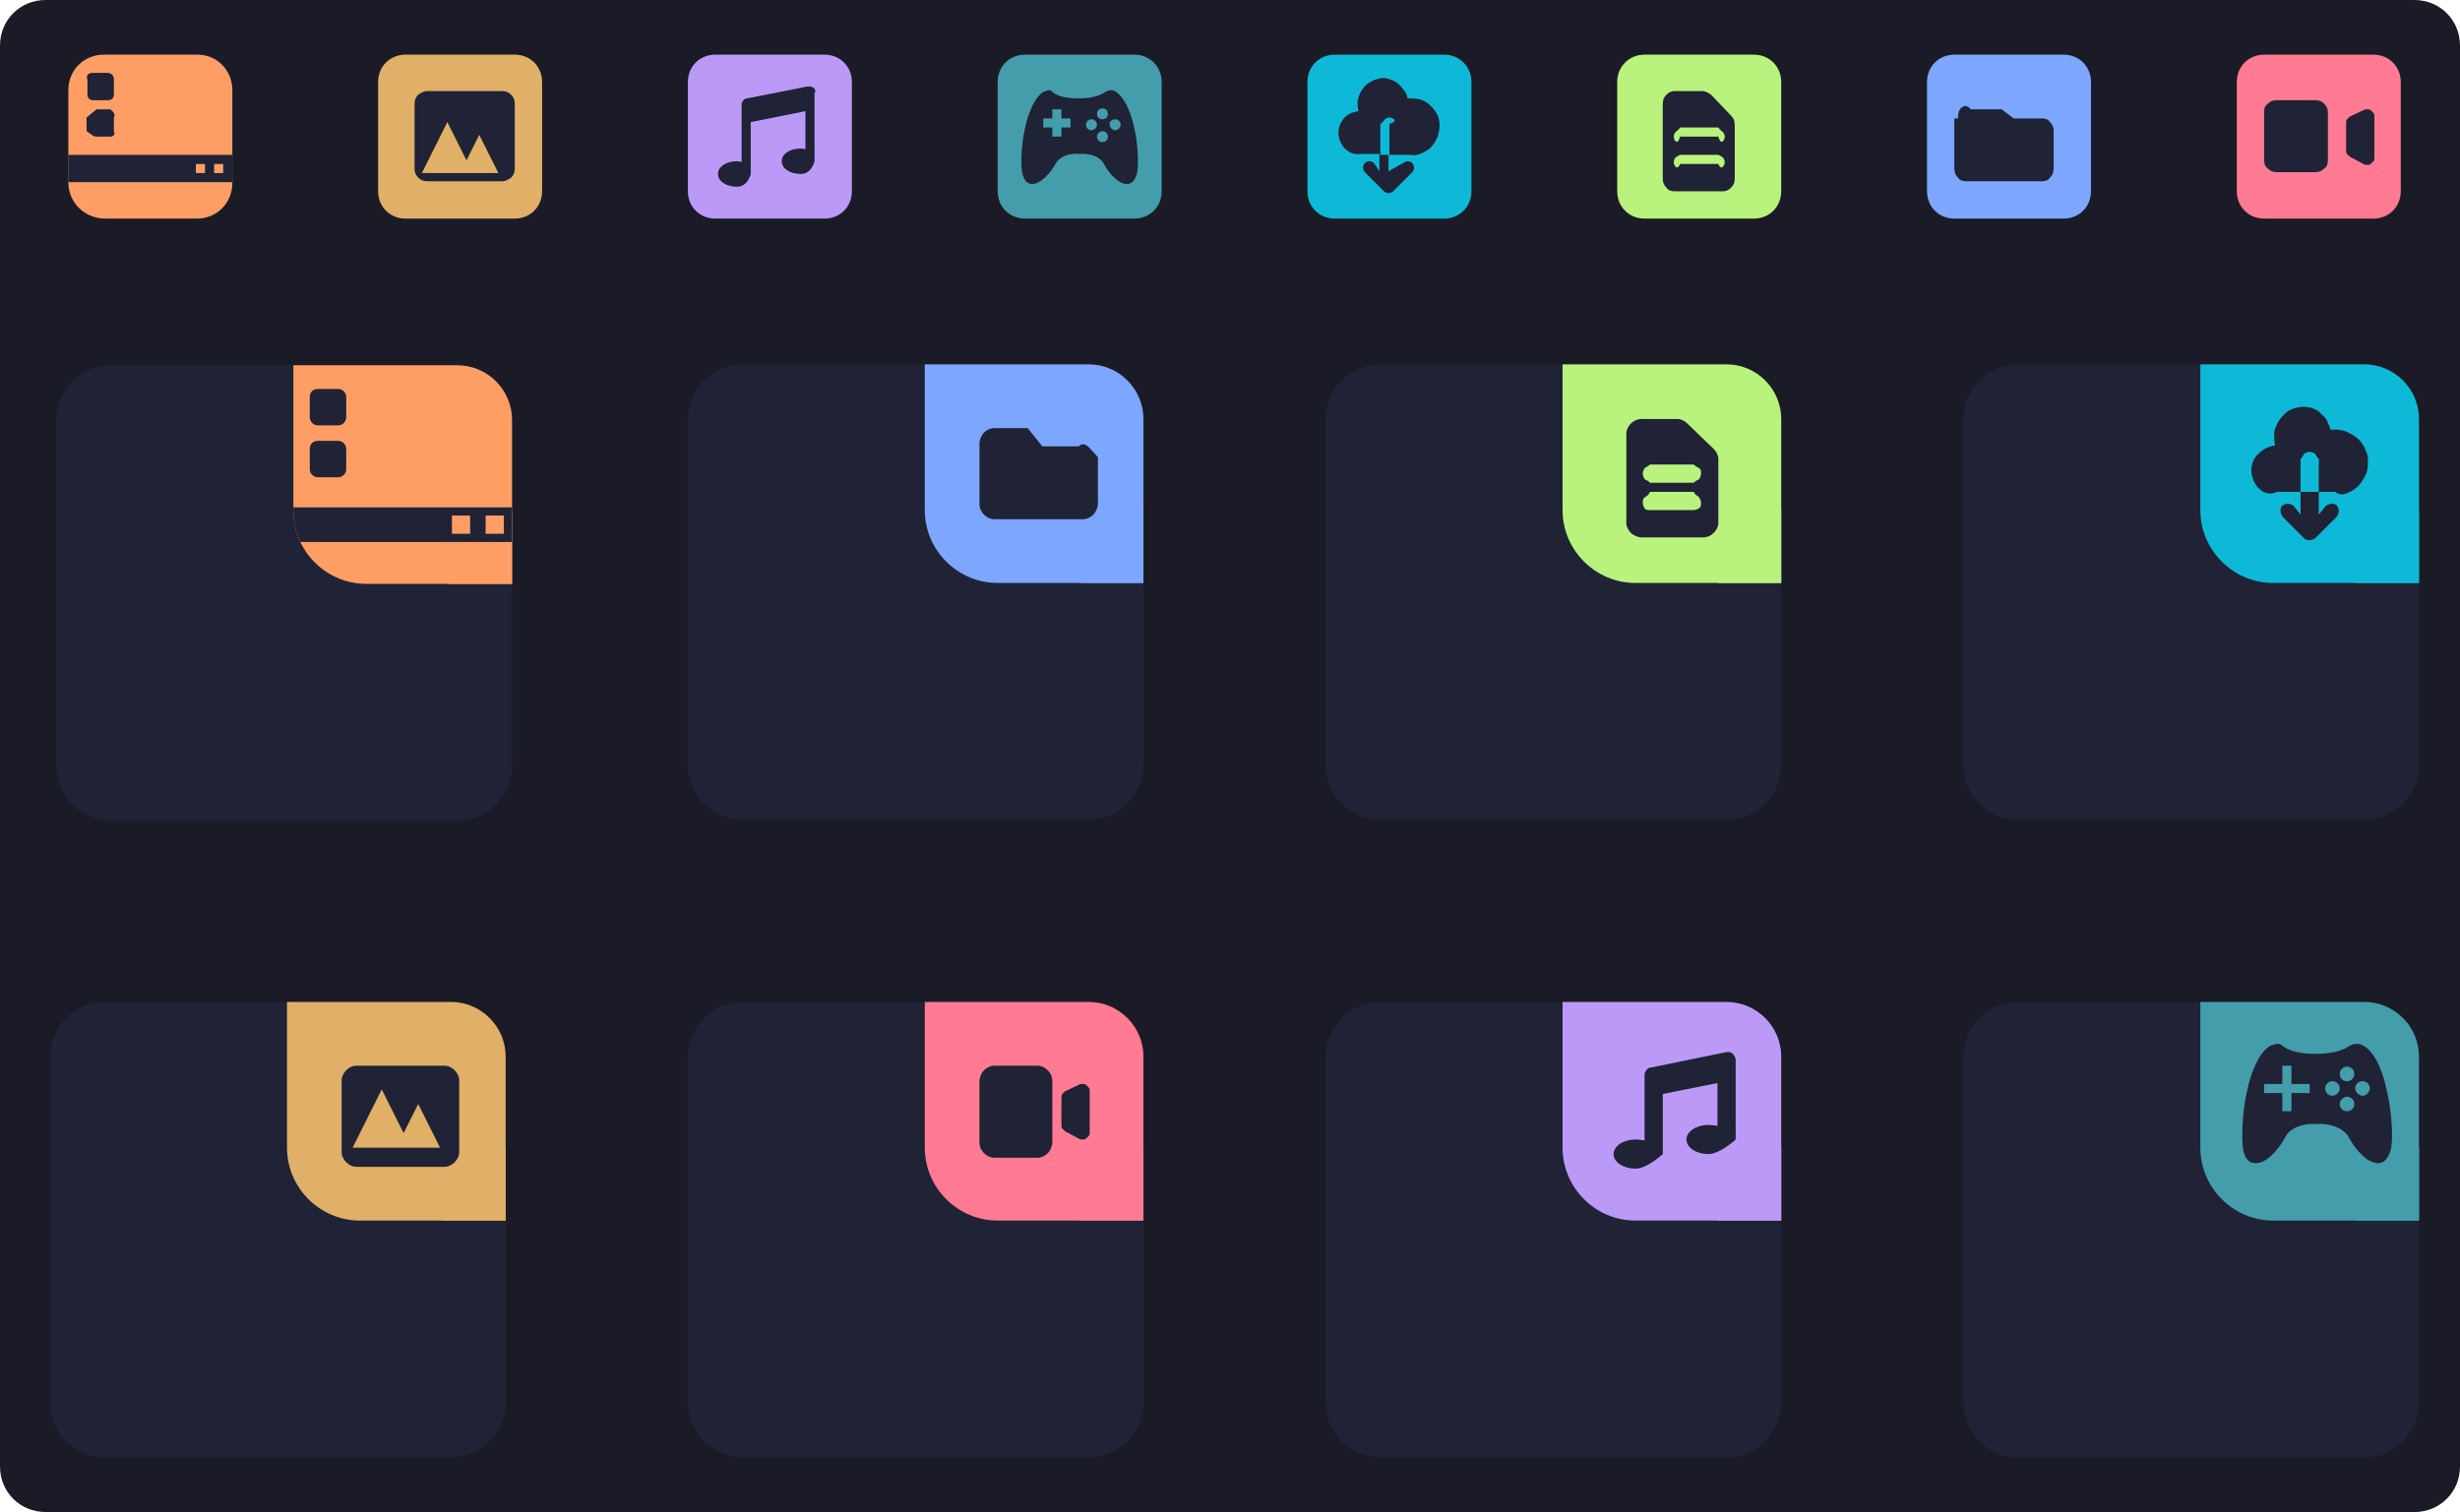 <?xml version="1.0" encoding="utf-8"?>
<!-- Generator: Adobe Illustrator 25.2.0, SVG Export Plug-In . SVG Version: 6.00 Build 0)  -->
<svg version="1.1" xmlns="http://www.w3.org/2000/svg" xmlns:xlink="http://www.w3.org/1999/xlink" x="0px" y="0px"
	 viewBox="0 0 270 166" style="enable-background:new 0 0 270 166;" xml:space="preserve">
<style type="text/css">
	.st0{fill:#1a1b26;}
	.st1{fill:#1f2335;}
	.st2{clip-path:url(#SVGID_2_);}
	.st3{fill:#449dab;}
	.st4{clip-path:url(#SVGID_4_);}
	.st5{fill:#bb9af7;}
	.st6{clip-path:url(#SVGID_6_);}
	.st7{fill:#e0af68;}
	.st8{fill-rule:evenodd;clip-rule:evenodd;fill:#1f2335;}
	.st9{clip-path:url(#SVGID_8_);}
	.st10{fill:#ff7a93;}
	.st11{clip-path:url(#SVGID_10_);}
	.st12{fill:#7da6ff;}
	.st13{clip-path:url(#SVGID_12_);}
	.st14{fill:#b9f27c;}
	.st15{clip-path:url(#SVGID_14_);}
	.st16{fill:#0db9d7;}
	.st17{clip-path:url(#SVGID_16_);}
	.st18{fill:#ff9e64;}
</style>
<g id="Layer_2">
	<path class="st0" d="M265,166H5c-2.8,0-5-2.2-5-5V5c0-2.8,2.2-5,5-5h260c2.8,0,5,2.2,5,5v156C270,163.8,267.8,166,265,166z"/>
</g>
<g id="Layer_1">
	<g>
		<g>
			<g>
				<g>
					<path class="st1" d="M221.5,110h38c3.3,0,6,2.7,6,6v38c0,3.3-2.7,6-6,6h-38c-3.3,0-6-2.7-6-6v-38
						C215.5,112.7,218.2,110,221.5,110z"/>
					<g>
						<g>
							<defs>
								<path id="SVGID_1_" d="M241.5,110h18c3.3,0,6,2.7,6,6v18h-16c-4.4,0-8-3.6-8-8V110z"/>
							</defs>
							<clipPath id="SVGID_2_">
								<use xlink:href="#SVGID_1_"  style="overflow:visible;"/>
							</clipPath>
							<g class="st2">
								<path class="st3" d="M241.5,110h18c3.3,0,6,2.7,6,6v18h-16c-4.4,0-8-3.6-8-8V110z"/>
								<g>
									<circle class="st3" cx="266" cy="133.5" r="7.5"/>
								</g>
								<path class="st1" d="M250,114.6c-0.2,0-0.5,0.1-0.8,0.2c-1.1,0.6-2.1,2.6-2.6,5.1c-0.5,2.2-0.6,5.1-0.4,6.3
									c0.2,1,0.6,1.5,1.4,1.5c1.1,0,2.4-1.3,3.3-3c0.6-1,2.1-1.4,3.4-1.3c1.4-0.1,2.8,0.4,3.4,1.3c0.9,1.7,2.2,3,3.3,3
									c0.7,0,1.1-0.5,1.4-1.5c0.3-1.2,0.1-4.2-0.4-6.3c-0.5-2.6-1.5-4.5-2.6-5.1c-0.3-0.2-0.6-0.2-0.8-0.2s-0.5,0.1-0.7,0.2
									c-0.5,0.4-1.7,0.9-3.7,0.9s-3.1-0.4-3.7-0.9C250.4,114.7,250.2,114.6,250,114.6z M250.2,117h1.3v2h2v1h-2v2h-1v-2h-2v-1h2
									v-2H250.2z M257.6,117.1c0.5,0,0.8,0.4,0.8,0.8c0,0.5-0.4,0.8-0.8,0.8c-0.5,0-0.8-0.4-0.8-0.8
									C256.8,117.4,257.2,117.1,257.6,117.1z M256,118.7c0.5,0,0.8,0.4,0.8,0.8s-0.4,0.8-0.8,0.8c-0.5,0-0.8-0.4-0.8-0.8
									S255.5,118.7,256,118.7z M259.3,118.7c0.5,0,0.8,0.4,0.8,0.8s-0.4,0.8-0.8,0.8c-0.4,0-0.8-0.4-0.8-0.8
									S258.8,118.7,259.3,118.7z M257.6,120.4c0.5,0,0.8,0.4,0.8,0.8c0,0.4-0.3,0.8-0.8,0.8s-0.8-0.4-0.8-0.8
									C256.8,120.8,257.2,120.4,257.6,120.4z"/>
							</g>
						</g>
					</g>
				</g>
			</g>
			<g>
				<path class="st1" d="M151.5,110h38c3.3,0,6,2.7,6,6v38c0,3.3-2.7,6-6,6h-38c-3.3,0-6-2.7-6-6v-38
					C145.5,112.7,148.2,110,151.5,110z"/>
				<g>
					<defs>
						<path id="SVGID_3_" d="M171.5,110h18c3.3,0,6,2.7,6,6v18h-16c-4.4,0-8-3.6-8-8V110z"/>
					</defs>
					<clipPath id="SVGID_4_">
						<use xlink:href="#SVGID_3_"  style="overflow:visible;"/>
					</clipPath>
					<g class="st4">
						<path class="st5" d="M171.5,110h18c3.3,0,6,2.7,6,6v18h-16c-4.4,0-8-3.6-8-8V110z"/>
						<g>
							<circle class="st5" cx="196" cy="133.5" r="7.5"/>
						</g>
						<path class="st1" d="M190.5,116.4c0-0.1,0-0.2-0.1-0.4c-0.1-0.1-0.1-0.2-0.2-0.3c-0.1-0.1-0.2-0.1-0.3-0.2c-0.1,0-0.2,0-0.4,0
							l-8.3,1.7c-0.2,0-0.4,0.1-0.5,0.3c-0.1,0.1-0.2,0.3-0.2,0.5v7.2c0,0-0.7-0.1-1-0.1c-1.3,0-2.4,0.7-2.4,1.6
							c0,0.9,1.1,1.6,2.4,1.6s3-1.6,3-1.6v-6.6l6-1.2v4.7c0,0-0.7-0.1-1-0.1c-1.3,0-2.4,0.7-2.4,1.6c0,0.9,1.1,1.6,2.4,1.6
							s3-1.6,3-1.6V116.4z"/>
					</g>
				</g>
			</g>
			<g>
				<path class="st1" d="M11.5,110h38c3.3,0,6,2.7,6,6v38c0,3.3-2.7,6-6,6h-38c-3.3,0-6-2.7-6-6v-38C5.5,112.7,8.2,110,11.5,110z"/>
				<g>
					<defs>
						<path id="SVGID_5_" d="M31.5,110h18c3.3,0,6,2.7,6,6v18h-16c-4.4,0-8-3.6-8-8V110z"/>
					</defs>
					<clipPath id="SVGID_6_">
						<use xlink:href="#SVGID_5_"  style="overflow:visible;"/>
					</clipPath>
					<g class="st6">
						<path class="st7" d="M31.5,110h18c3.3,0,6,2.7,6,6v18h-16c-4.4,0-8-3.6-8-8V110z"/>
						<g>
							<circle class="st7" cx="56" cy="133.5" r="7.5"/>
						</g>
						<path class="st8" d="M39.1,117c-0.4,0-0.8,0.2-1.1,0.5c-0.3,0.3-0.5,0.7-0.5,1.1v7.9c0,0.4,0.2,0.8,0.5,1.1
							c0.3,0.3,0.7,0.5,1.1,0.5h9.7c0.4,0,0.8-0.2,1.1-0.5c0.3-0.3,0.5-0.7,0.5-1.1v-7.9c0-0.4-0.2-0.8-0.5-1.1
							c-0.3-0.3-0.7-0.5-1.1-0.5H39.1z M48.3,126h-9.6l3.2-6.4l2.4,4.8l1.6-3.2L48.3,126z"/>
					</g>
				</g>
			</g>
			<g>
				<path class="st1" d="M81.5,110h38c3.3,0,6,2.7,6,6v38c0,3.3-2.7,6-6,6h-38c-3.3,0-6-2.7-6-6v-38C75.5,112.7,78.2,110,81.5,110z"
					/>
				<g>
					<defs>
						<path id="SVGID_7_" d="M101.5,110h18c3.3,0,6,2.7,6,6v18h-16c-4.4,0-8-3.6-8-8V110z"/>
					</defs>
					<clipPath id="SVGID_8_">
						<use xlink:href="#SVGID_7_"  style="overflow:visible;"/>
					</clipPath>
					<g class="st9">
						<path class="st10" d="M101.5,110h18c3.3,0,6,2.7,6,6v18h-16c-4.4,0-8-3.6-8-8V110z"/>
						<g>
							<circle class="st10" cx="126" cy="133.5" r="7.5"/>
						</g>
						<path class="st1" d="M107.5,118.7c0-0.4,0.2-0.9,0.5-1.2c0.3-0.3,0.7-0.5,1.1-0.5h4.8c0.4,0,0.8,0.2,1.1,0.5
							c0.3,0.3,0.5,0.7,0.5,1.2v6.7c0,0.4-0.2,0.9-0.5,1.2c-0.3,0.3-0.7,0.5-1.1,0.5h-4.8c-0.4,0-0.8-0.2-1.1-0.5
							c-0.3-0.3-0.5-0.7-0.5-1.2V118.7z M116.9,119.8c-0.1,0.1-0.2,0.2-0.3,0.3c-0.1,0.1-0.1,0.3-0.1,0.4v3c0,0.1,0,0.3,0.1,0.4
							c0.1,0.1,0.2,0.2,0.3,0.3l1.5,0.8c0.1,0.1,0.2,0.1,0.4,0.1c0.1,0,0.3,0,0.4-0.1c0.1-0.1,0.2-0.2,0.3-0.3
							c0.1-0.1,0.1-0.2,0.1-0.4v-4.5c0-0.1,0-0.3-0.1-0.4c-0.1-0.1-0.2-0.2-0.3-0.3c-0.1-0.1-0.2-0.1-0.4-0.1c-0.1,0-0.3,0-0.4,0.1
							L116.9,119.8z"/>
					</g>
				</g>
			</g>
		</g>
		<g>
			<g>
				<path class="st1" d="M81.5,40h38c3.3,0,6,2.7,6,6v38c0,3.3-2.7,6-6,6h-38c-3.3,0-6-2.7-6-6V46C75.5,42.7,78.2,40,81.5,40z"/>
				<g>
					<defs>
						<path id="SVGID_9_" d="M101.5,40h18c3.3,0,6,2.7,6,6v18h-16c-4.4,0-8-3.6-8-8V40z"/>
					</defs>
					<clipPath id="SVGID_10_">
						<use xlink:href="#SVGID_9_"  style="overflow:visible;"/>
					</clipPath>
					<g class="st11">
						<path class="st12" d="M101.5,40h18c3.3,0,6,2.7,6,6v18h-16c-4.4,0-8-3.6-8-8V40z"/>
						<g>
							<circle class="st12" cx="126.1" cy="63.3" r="7.5"/>
						</g>
						<path class="st1" d="M107.5,48.7c0-0.4,0.2-0.9,0.5-1.2c0.3-0.3,0.7-0.5,1.1-0.5h3.7l1.6,2h4c0.4-0.4,0.8-0.2,1.1,0.1
							c0.3,0.3,1,1.1,1,1.1v5.1c0,0.4-0.2,0.9-0.5,1.2c-0.3,0.3-0.7,0.5-1.1,0.5h-9.8c-0.4,0-0.8-0.2-1.1-0.5
							c-0.3-0.3-0.5-0.7-0.5-1.2V48.7z"/>
					</g>
				</g>
			</g>
			<g>
				<path class="st1" d="M151.5,40h38c3.3,0,6,2.7,6,6v38c0,3.3-2.7,6-6,6h-38c-3.3,0-6-2.7-6-6V46C145.5,42.7,148.2,40,151.5,40z"
					/>
				<g>
					<defs>
						<path id="SVGID_11_" d="M171.5,40h18c3.3,0,6,2.7,6,6v18h-16c-4.4,0-8-3.6-8-8V40z"/>
					</defs>
					<clipPath id="SVGID_12_">
						<use xlink:href="#SVGID_11_"  style="overflow:visible;"/>
					</clipPath>
					<g class="st13">
						<path class="st14" d="M171.5,40h18c3.3,0,6,2.7,6,6v18h-16c-4.4,0-8-3.6-8-8V40z"/>
						<g>
							<circle class="st14" cx="196" cy="63.5" r="7.5"/>
						</g>
						<path class="st8" d="M178.5,47.6c0-0.4,0.2-0.8,0.5-1.1c0.3-0.3,0.7-0.5,1.2-0.5h3.9c0.4,0,0.8,0.2,1.1,0.5l2.9,2.8
							c0.3,0.3,0.5,0.7,0.5,1.1v7c0,0.4-0.2,0.8-0.5,1.1c-0.3,0.3-0.7,0.5-1.2,0.5h-6.7c-0.4,0-0.9-0.2-1.2-0.5
							c-0.3-0.3-0.5-0.7-0.5-1.1V47.6z M180.3,52c0-0.2,0.1-0.4,0.2-0.6c0.1-0.1,0.4-0.2,0.6-0.4h4.8c0.2,0.2,0.4,0.3,0.6,0.4
							c0.2,0.1,0.2,0.4,0.2,0.6s-0.1,0.4-0.2,0.6c-0.2,0.1-0.4,0.2-0.6,0.4h-4.8c-0.2-0.2-0.4-0.3-0.6-0.4
							C180.4,52.4,180.3,52.2,180.3,52z M181.1,54c-0.2,0.4-0.4,0.5-0.6,0.6c-0.2,0.2-0.2,0.4-0.2,0.6s0.1,0.4,0.2,0.6
							c0.1,0.2,0.4,0.2,0.6,0.2h4.8c0.2,0,0.4-0.1,0.6-0.2c0.2-0.2,0.2-0.4,0.2-0.6s-0.1-0.4-0.2-0.6c-0.2-0.2-0.4-0.2-0.6-0.6
							H181.1z"/>
					</g>
				</g>
			</g>
			<g>
				<path class="st1" d="M221.5,40h38c3.3,0,6,2.7,6,6v38c0,3.3-2.7,6-6,6h-38c-3.3,0-6-2.7-6-6V46C215.5,42.7,218.2,40,221.5,40z"
					/>
				<g>
					<defs>
						<path id="SVGID_13_" d="M241.5,40h18c3.3,0,6,2.7,6,6v18h-16c-4.4,0-8-3.6-8-8V40z"/>
					</defs>
					<clipPath id="SVGID_14_">
						<use xlink:href="#SVGID_13_"  style="overflow:visible;"/>
					</clipPath>
					<g class="st15">
						<path class="st16" d="M241.5,40h18c3.3,0,6,2.7,6,6v18h-16c-4.4,0-8-3.6-8-8V40z"/>
						<g>
							<circle class="st16" cx="266" cy="63.5" r="7.5"/>
						</g>
						<path class="st8" d="M247.1,51.6c0,0.7,0.3,1.5,0.8,2c0.5,0.5,1.2,0.8,2,0.4h2.6v2.5l-0.8-1c-0.2-0.1-0.4-0.2-0.6-0.2
							c-0.2,0-0.4,0.1-0.6,0.2c-0.1,0.1-0.2,0.3-0.2,0.6c0,0.2,0.1,0.4,0.2,0.6l2.4,2.4c0.1,0.2,0.4,0.2,0.6,0.2
							c0.2,0,0.4-0.1,0.6-0.2l2.4-2.4c0.1-0.2,0.2-0.4,0.2-0.6c0-0.2-0.1-0.4-0.2-0.6c-0.1-0.1-0.3-0.2-0.6-0.2
							c-0.2,0-0.4,0.1-0.6,0.2l-0.8,1V54h1.8c0.5,0.4,1,0.3,1.4,0.1c0.5-0.2,0.9-0.5,1.2-0.8c0.3-0.4,0.6-0.8,0.8-1.3
							c0.2-0.5,0.2-1,0.2-1.5c0-0.5-0.2-1-0.4-1.4c-0.2-0.4-0.5-0.8-0.9-1.1c-0.4-0.3-0.8-0.5-1.3-0.7c-0.5-0.1-1-0.2-1.5-0.1
							c-0.1-0.4-0.3-0.8-0.5-1.2c-0.2-0.3-0.6-0.6-0.9-0.9c-0.4-0.2-0.8-0.4-1.2-0.4c-0.4-0.1-0.9,0-1.3,0.1
							c-0.4,0.1-0.8,0.3-1.1,0.6c-0.3,0.3-0.6,0.6-0.8,1c-0.2,0.4-0.4,0.8-0.4,1.2s0,0.9,0.1,1.3c-0.7,0.1-1.3,0.4-1.8,0.9
							C247.4,50.2,247.1,50.9,247.1,51.6L247.1,51.6z M254.5,54h-2v-3.6c0.2-0.2,0.3-0.4,0.4-0.6c0.2-0.1,0.4-0.2,0.6-0.2
							c0.2,0,0.4,0.1,0.6,0.2c0.1,0.2,0.2,0.4,0.4,0.6V54z"/>
					</g>
				</g>
			</g>
			<g>
				<path class="st1" d="M12.2,40.1h38c3.3,0,6,2.7,6,6v38c0,3.3-2.7,6-6,6h-38c-3.3,0-6-2.7-6-6v-38C6.2,42.8,8.9,40.1,12.2,40.1z"
					/>
				<g>
					<g>
						<defs>
							<path id="SVGID_15_" d="M32.2,40.1h18c3.3,0,6,2.7,6,6v18h-16c-4.4,0-8-3.6-8-8V40.1z"/>
						</defs>
						<clipPath id="SVGID_16_">
							<use xlink:href="#SVGID_15_"  style="overflow:visible;"/>
						</clipPath>
						<g class="st17">
							<path class="st18" d="M32.2,40.1h18c3.3,0,6,2.7,6,6v18h-16c-4.4,0-8-3.6-8-8V40.1z"/>
							<g>
								<circle class="st18" cx="56.7" cy="63.6" r="7.5"/>
							</g>
							<path class="st1" d="M34.9,42.7h2.2c0.5,0,0.9,0.4,0.9,0.9v2.2c0,0.5-0.4,0.9-0.9,0.9h-2.2c-0.5,0-0.9-0.4-0.9-0.9v-2.2
								C34,43,34.4,42.7,34.9,42.7z"/>
							<path class="st1" d="M30.5,55.7v3.8h25.7v-3.8H30.5z M51.6,58.6h-2v-2h2V58.6z M55.3,58.6h-2v-2h2V58.6z"/>
							<path class="st1" d="M34.9,48.4h2.2c0.5,0,0.9,0.4,0.9,0.9v2.2c0,0.5-0.4,0.9-0.9,0.9h-2.2c-0.5,0-0.9-0.4-0.9-0.9v-2.2
								C34,48.7,34.4,48.4,34.9,48.4z"/>
						</g>
					</g>
				</g>
			</g>
		</g>
	</g>
	<g>
		<g>
			<g>
				<path class="st12" d="M214.5,6h12c1.7,0,3,1.3,3,3v12c0,1.7-1.3,3-3,3h-12c-1.7,0-3-1.3-3-3V9C211.5,7.3,212.8,6,214.5,6z"/>
				<path class="st1" d="M214.9,13c0-0.6,0.1-0.9,0.4-1.2c0.3-0.2,0.6-0.3,1,0.2h3.4l1.3,1h3.1c0.4,0,0.7,0.1,0.9,0.4
					c0.3,0.3,0.4,0.6,0.4,0.9v4.2c0,0.4-0.1,0.7-0.4,1c-0.2,0.3-0.5,0.4-0.9,0.4h-8.3c-0.4,0-0.7-0.1-0.9-0.4
					c-0.3-0.3-0.4-0.6-0.4-1V13H214.9z"/>
			</g>
		</g>
		<g>
			<path class="st14" d="M180.5,6h12c1.7,0,3,1.3,3,3v12c0,1.7-1.3,3-3,3h-12c-1.7,0-3-1.3-3-3V9C177.5,7.3,178.8,6,180.5,6z"/>
			<path class="st8" d="M182.5,11.4c0-0.4,0.1-0.7,0.4-1c0.3-0.3,0.6-0.4,0.9-0.4h3c0.4,0,0.7,0.2,1,0.4l2.2,2.3
				c0.3,0.3,0.4,0.6,0.4,1v5.9c0,0.4-0.1,0.7-0.4,1c-0.3,0.3-0.6,0.4-0.9,0.4h-5.3c-0.4,0-0.7-0.1-0.9-0.4c-0.3-0.3-0.4-0.6-0.4-1
				V11.4z M183.7,15c0-0.2,0.1-0.4,0.2-0.5s0.3-0.2,0.5-0.5h4.2c0.2,0.3,0.4,0.4,0.5,0.5s0.2,0.3,0.2,0.5s-0.1,0.4-0.2,0.5
				c-0.1,0.1-0.3,0.2-0.5-0.5h-4.2c-0.2,0.7-0.4,0.6-0.5,0.5C183.8,15.4,183.7,15.2,183.7,15z M184.4,17c-0.2,0.1-0.4,0.2-0.5,0.3
				s-0.2,0.3-0.2,0.5s0.1,0.4,0.2,0.5c0.1,0.1,0.3,0.2,0.5-0.3h4.2c0.2,0.5,0.4,0.4,0.5,0.3c0.1-0.1,0.2-0.3,0.2-0.5
				s-0.1-0.4-0.2-0.5s-0.3-0.2-0.5-0.3H184.4z"/>
		</g>
		<g>
			<path class="st16" d="M146.5,6h12c1.7,0,3,1.3,3,3v12c0,1.7-1.3,3-3,3h-12c-1.7,0-3-1.3-3-3V9C143.5,7.3,144.8,6,146.5,6z"/>
			<path class="st8" d="M146.9,14.6c0,0.6,0.3,1.3,0.7,1.7c0.5,0.5,1.1,0.7,1.7,0.6h2.1v1.9l-0.6-0.9c-0.1-0.1-0.3-0.2-0.5-0.2
				c-0.2,0-0.4,0.1-0.5,0.2c-0.1,0.1-0.2,0.3-0.2,0.5c0,0.2,0.1,0.4,0.2,0.5l2.1,2.1c0.1,0.1,0.3,0.2,0.5,0.2s0.4-0.1,0.5-0.2
				l2.1-2.1c0.1-0.1,0.2-0.3,0.2-0.5c0-0.2-0.1-0.4-0.2-0.5c-0.1-0.1-0.3-0.2-0.5-0.2c-0.2,0-0.4,0.1-0.5,0.2l-1.6,0.9V17h2.4
				c0.4,0.1,0.9,0,1.3-0.2c0.4-0.2,0.8-0.4,1-0.7c0.3-0.3,0.5-0.7,0.7-1.1c0.1-0.4,0.2-0.8,0.2-1.3c0-0.4-0.1-0.9-0.3-1.2
				c-0.2-0.4-0.5-0.7-0.8-1c-0.3-0.3-0.7-0.5-1.1-0.6c-0.4-0.1-0.9-0.1-1.3-0.1c-0.1-0.4-0.2-0.7-0.5-1c-0.2-0.3-0.5-0.6-0.8-0.8
				c-0.3-0.2-0.7-0.3-1-0.4c-0.4-0.1-0.7,0-1.1,0.1c-0.4,0.1-0.7,0.3-1,0.5c-0.3,0.2-0.5,0.5-0.7,0.8s-0.3,0.7-0.4,1.1
				c0,0.4,0,0.7,0.1,1.1c-0.6,0.1-1.2,0.3-1.6,0.8C147.1,13.5,146.9,14,146.9,14.6L146.9,14.6z M152.5,17h-1v-3.4
				c0.3-0.2,0.4-0.4,0.5-0.5c0.1-0.1,0.3-0.2,0.5-0.2c0.2,0,0.4,0.1,0.5,0.2c0.1,0.1,0.2,0.3-0.5,0.5V17z"/>
		</g>
		<g>
			<g>
				<path class="st3" d="M112.5,6h12c1.7,0,3,1.3,3,3v12c0,1.7-1.3,3-3,3h-12c-1.7,0-3-1.3-3-3V9C109.5,7.3,110.8,6,112.5,6z"/>
				<path class="st1" d="M115.1,9.9c-0.1,0-0.3,0.1-0.6,0.2c-0.8,0.5-1.6,2-2,4c-0.4,1.7-0.5,4-0.3,4.9c0.2,0.8,0.5,1.2,1.1,1.2
					c0.8,0,1.9-1,2.6-2.3c0.5-0.8,1.6-1.1,2.6-1c1.1-0.1,2.2,0.3,2.6,1c0.7,1.3,1.7,2.3,2.6,2.3c0.5,0,0.9-0.4,1.1-1.2
					c0.2-0.9,0.1-3.3-0.3-4.9c-0.4-2-1.2-3.5-2-4c-0.2-0.2-0.5-0.2-0.6-0.2c-0.2,0-0.4,0.1-0.6,0.2c-0.4,0.3-1.3,0.7-2.9,0.7
					s-2.4-0.3-2.9-0.7C115.5,10,115.3,9.9,115.1,9.9z M115.5,12h1v1h1v1h-1v1h-1v-1h-1v-1h1v-1.1V12z M121,11.9
					c0.4,0,0.6,0.3,0.6,0.6c0,0.4-0.3,0.6-0.6,0.6c-0.4,0-0.6-0.3-0.6-0.6C120.4,12.1,120.7,11.9,121,11.9z M119.8,13.1
					c0.4,0,0.6,0.3,0.6,0.6s-0.3,0.6-0.6,0.6c-0.4,0-0.6-0.3-0.6-0.6C119.2,13.4,119.4,13.1,119.8,13.1z M122.4,13.1
					c0.4,0,0.6,0.3,0.6,0.6s-0.3,0.6-0.6,0.6c-0.3,0-0.6-0.3-0.6-0.6C121.7,13.4,122,13.1,122.4,13.1z M121,14.4
					c0.4,0,0.6,0.3,0.6,0.6s-0.2,0.6-0.6,0.6s-0.6-0.3-0.6-0.6S120.7,14.4,121,14.4z"/>
			</g>
		</g>
		<g>
			<path class="st5" d="M78.5,6h12c1.7,0,3,1.3,3,3v12c0,1.7-1.3,3-3,3h-12c-1.7,0-3-1.3-3-3V9C75.5,7.3,76.8,6,78.5,6z"/>
			<path class="st1" d="M89.5,10.1c0-0.1,0-0.2-0.1-0.3c0-0.1-0.1-0.2-0.2-0.2c-0.1-0.1-0.2-0.1-0.3-0.1c-0.1,0-0.2,0-0.3,0L82,10.8
				c-0.2,0-0.3,0.1-0.4,0.2c-0.1,0.1-0.2,0.3-0.2,0.4v6.4c0,0-0.3-0.1-0.5-0.1c-1.2,0-2.1,0.6-2.1,1.4c0,0.8,0.9,1.4,2.1,1.4
				c1.2,0,1.5-1.4,1.5-1.4v-5.7l6-1.2v4.2c0,0-0.3-0.1-0.5-0.1c-1.2,0-2.1,0.6-2.1,1.4c0,0.8,0.9,1.4,2.1,1.4s1.5-1.4,1.5-1.4V10.1z
				"/>
		</g>
		<g>
			<path class="st7" d="M44.5,6h12c1.7,0,3,1.3,3,3v12c0,1.7-1.3,3-3,3h-12c-1.7,0-3-1.3-3-3V9C41.5,7.3,42.8,6,44.5,6z"/>
			<path class="st8" d="M46.9,10c-0.4,0-0.7,0.2-1,0.4c-0.3,0.3-0.4,0.6-0.4,1v7.1c0,0.4,0.1,0.7,0.4,1c0.3,0.3,0.6,0.4,1,0.4h8.2
				c0.4,0,0.7-0.2,1-0.4c0.3-0.3,0.4-0.6,0.4-1v-7.1c0-0.4-0.1-0.7-0.4-1c-0.3-0.3-0.6-0.4-1-0.4H46.9z M54.7,19h-8.4l2.8-5.6
				l2.1,4.2l1.4-2.8L54.7,19z"/>
		</g>
		<g>
			<path class="st10" d="M248.5,6h12c1.7,0,3,1.3,3,3v12c0,1.7-1.3,3-3,3h-12c-1.7,0-3-1.3-3-3V9C245.5,7.3,246.8,6,248.5,6z"/>
			<path class="st1" d="M248.5,12.3c0-0.4,0.1-0.7,0.4-0.9c0.3-0.3,0.6-0.4,1-0.4h4.2c0.4,0,0.7,0.1,1,0.4c0.3,0.3,0.4,0.6,0.4,0.9
				v5.3c0,0.4-0.1,0.7-0.4,0.9c-0.3,0.3-0.6,0.4-1,0.4h-4.2c-0.4,0-0.7-0.1-1-0.4c-0.3-0.2-0.4-0.6-0.4-0.9V12.3z M257.9,12.8
				c-0.1,0.1-0.2,0.2-0.3,0.3c-0.1,0.1-0.1,0.3-0.1,0.4v3c0,0.1,0,0.3,0.1,0.4c0.1,0.1,0.2,0.2,0.3,0.3l1.5,0.8
				c0.1,0.1,0.2,0.1,0.4,0.1c0.1,0,0.3,0,0.4-0.1c0.1-0.1,0.2-0.2,0.3-0.3c0.1-0.1,0.1-0.2,0.1-0.4v-4.5c0-0.1,0-0.3-0.1-0.4
				c-0.1-0.1-0.2-0.2-0.3-0.3c-0.1-0.1-0.2-0.1-0.4-0.1c-0.1,0-0.3,0-0.4,0.1L257.9,12.8z"/>
		</g>
		<g>
			<g>
				<path class="st18" d="M7.5,9.9C7.5,7.7,9.2,6,11.4,6h10.3c2.1,0,3.8,1.7,3.8,3.9v10.2c0,2.2-1.7,3.9-3.9,3.9H11.4
					c-2.2-0.1-3.9-1.8-3.9-4V9.9z"/>
				<path class="st1" d="M10.1,8h1.7c0.4,0,0.7,0.3,0.7,0.7v1.7c0,0.4-0.3,0.6-0.6,0.6h-1.7c-0.4,0-0.6-0.3-0.6-0.6V8.8
					C9.4,8.3,9.7,8,10.1,8z"/>
				<path class="st1" d="M7.5,17v3h18v-3H7.5z M22.5,19h-1v-1h1V19z M24.5,19h-1v-1h1V19z"/>
				<path class="st1" d="M10.6,12h1.5c0.4,0.3,0.6,0.6,0.4,0.9v1.5c0.2,0.4-0.1,0.6-0.4,0.6h-1.5c-0.4,0-0.6-0.3-1.1-0.6v-1.5
					C9.9,12.6,10.2,12.3,10.6,12z"/>
			</g>
		</g>
	</g>
</g>
</svg>
